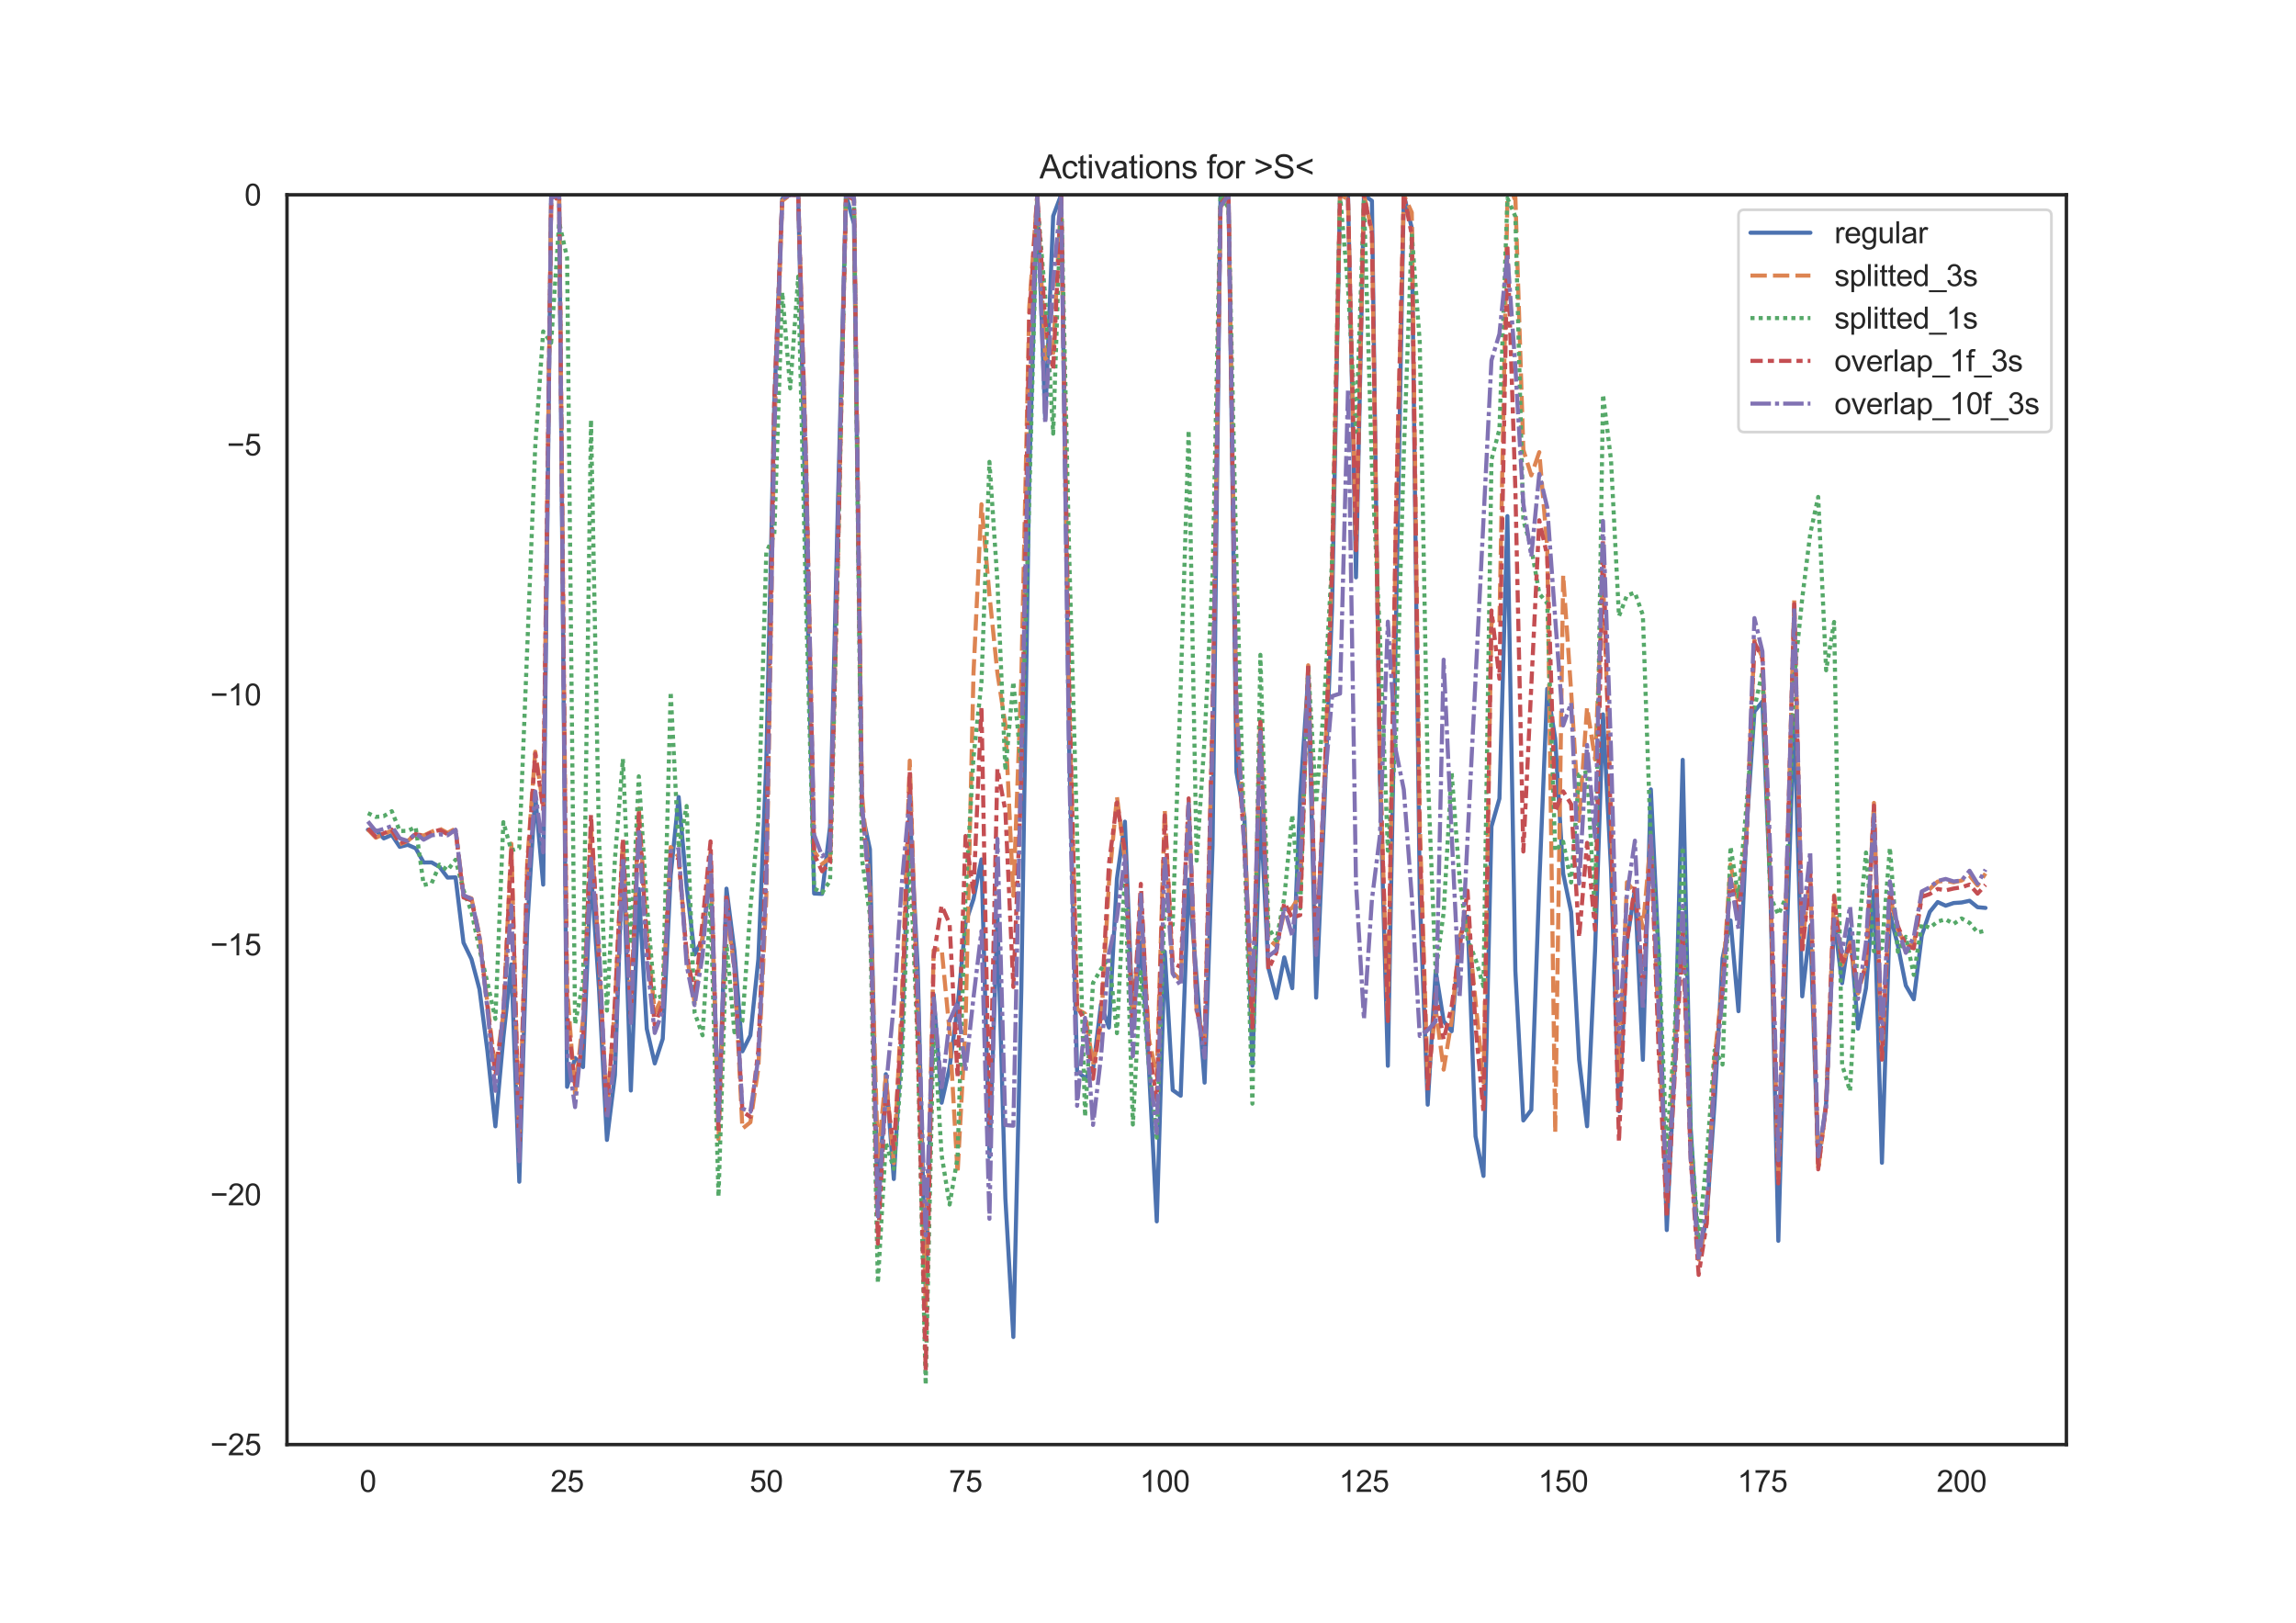 <?xml version="1.0" encoding="utf-8" standalone="no"?>
<!DOCTYPE svg PUBLIC "-//W3C//DTD SVG 1.1//EN"
  "http://www.w3.org/Graphics/SVG/1.1/DTD/svg11.dtd">
<svg height="595.44pt" version="1.1" viewBox="0 0 842.4 595.44" width="842.4pt" xmlns="http://www.w3.org/2000/svg" xmlns:xlink="http://www.w3.org/1999/xlink">
 <defs>
  <style type="text/css">*{stroke-linecap:butt;stroke-linejoin:round;}</style>
 </defs>
 <g id="figure_1">
  <g id="patch_1">
   <path d="M 0 595.44 
L 842.4 595.44 
L 842.4 0 
L 0 0 
z
" style="fill:#ffffff;"/>
  </g>
  <g id="axes_1">
   <g id="patch_2">
    <path d="M 105.3 529.942 
L 758.16 529.942 
L 758.16 71.453 
L 105.3 71.453 
z
" style="fill:#ffffff;"/>
   </g>
   <g id="matplotlib.axis_1">
    <g id="xtick_1">
     <g id="text_1">
      <!-- 0 -->
      <g style="fill:#262626;" transform="translate(131.917 547.315)scale(0.11 -0.11)">
       <defs>
        <path d="M 266 2259 
Q 266 3072 433 3567 
Q 600 4063 929 4331 
Q 1259 4600 1759 4600 
Q 2128 4600 2406 4451 
Q 2684 4303 2865 4023 
Q 3047 3744 3150 3342 
Q 3253 2941 3253 2259 
Q 3253 1453 3087 958 
Q 2922 463 2592 192 
Q 2263 -78 1759 -78 
Q 1097 -78 719 397 
Q 266 969 266 2259 
z
M 844 2259 
Q 844 1131 1108 757 
Q 1372 384 1759 384 
Q 2147 384 2411 759 
Q 2675 1134 2675 2259 
Q 2675 3391 2411 3762 
Q 2147 4134 1753 4134 
Q 1366 4134 1134 3806 
Q 844 3388 844 2259 
z
" id="ArialMT-30" transform="scale(0.016)"/>
       </defs>
       <use xlink:href="#ArialMT-30"/>
      </g>
     </g>
    </g>
    <g id="xtick_2">
     <g id="text_2">
      <!-- 25 -->
      <g style="fill:#262626;" transform="translate(201.951 547.315)scale(0.11 -0.11)">
       <defs>
        <path d="M 3222 541 
L 3222 0 
L 194 0 
Q 188 203 259 391 
Q 375 700 629 1000 
Q 884 1300 1366 1694 
Q 2113 2306 2375 2664 
Q 2638 3022 2638 3341 
Q 2638 3675 2398 3904 
Q 2159 4134 1775 4134 
Q 1369 4134 1125 3890 
Q 881 3647 878 3216 
L 300 3275 
Q 359 3922 746 4261 
Q 1134 4600 1788 4600 
Q 2447 4600 2831 4234 
Q 3216 3869 3216 3328 
Q 3216 3053 3103 2787 
Q 2991 2522 2730 2228 
Q 2469 1934 1863 1422 
Q 1356 997 1212 845 
Q 1069 694 975 541 
L 3222 541 
z
" id="ArialMT-32" transform="scale(0.016)"/>
        <path d="M 266 1200 
L 856 1250 
Q 922 819 1161 601 
Q 1400 384 1738 384 
Q 2144 384 2425 690 
Q 2706 997 2706 1503 
Q 2706 1984 2436 2262 
Q 2166 2541 1728 2541 
Q 1456 2541 1237 2417 
Q 1019 2294 894 2097 
L 366 2166 
L 809 4519 
L 3088 4519 
L 3088 3981 
L 1259 3981 
L 1013 2750 
Q 1425 3038 1878 3038 
Q 2478 3038 2890 2622 
Q 3303 2206 3303 1553 
Q 3303 931 2941 478 
Q 2500 -78 1738 -78 
Q 1113 -78 717 272 
Q 322 622 266 1200 
z
" id="ArialMT-35" transform="scale(0.016)"/>
       </defs>
       <use xlink:href="#ArialMT-32"/>
       <use x="55.615" xlink:href="#ArialMT-35"/>
      </g>
     </g>
    </g>
    <g id="xtick_3">
     <g id="text_3">
      <!-- 50 -->
      <g style="fill:#262626;" transform="translate(275.043 547.315)scale(0.11 -0.11)">
       <use xlink:href="#ArialMT-35"/>
       <use x="55.615" xlink:href="#ArialMT-30"/>
      </g>
     </g>
    </g>
    <g id="xtick_4">
     <g id="text_4">
      <!-- 75 -->
      <g style="fill:#262626;" transform="translate(348.135 547.315)scale(0.11 -0.11)">
       <defs>
        <path d="M 303 3981 
L 303 4522 
L 3269 4522 
L 3269 4084 
Q 2831 3619 2401 2847 
Q 1972 2075 1738 1259 
Q 1569 684 1522 0 
L 944 0 
Q 953 541 1156 1306 
Q 1359 2072 1739 2783 
Q 2119 3494 2547 3981 
L 303 3981 
z
" id="ArialMT-37" transform="scale(0.016)"/>
       </defs>
       <use xlink:href="#ArialMT-37"/>
       <use x="55.615" xlink:href="#ArialMT-35"/>
      </g>
     </g>
    </g>
    <g id="xtick_5">
     <g id="text_5">
      <!-- 100 -->
      <g style="fill:#262626;" transform="translate(418.169 547.315)scale(0.11 -0.11)">
       <defs>
        <path d="M 2384 0 
L 1822 0 
L 1822 3584 
Q 1619 3391 1289 3197 
Q 959 3003 697 2906 
L 697 3450 
Q 1169 3672 1522 3987 
Q 1875 4303 2022 4600 
L 2384 4600 
L 2384 0 
z
" id="ArialMT-31" transform="scale(0.016)"/>
       </defs>
       <use xlink:href="#ArialMT-31"/>
       <use x="55.615" xlink:href="#ArialMT-30"/>
       <use x="111.23" xlink:href="#ArialMT-30"/>
      </g>
     </g>
    </g>
    <g id="xtick_6">
     <g id="text_6">
      <!-- 125 -->
      <g style="fill:#262626;" transform="translate(491.261 547.315)scale(0.11 -0.11)">
       <use xlink:href="#ArialMT-31"/>
       <use x="55.615" xlink:href="#ArialMT-32"/>
       <use x="111.23" xlink:href="#ArialMT-35"/>
      </g>
     </g>
    </g>
    <g id="xtick_7">
     <g id="text_7">
      <!-- 150 -->
      <g style="fill:#262626;" transform="translate(564.353 547.315)scale(0.11 -0.11)">
       <use xlink:href="#ArialMT-31"/>
       <use x="55.615" xlink:href="#ArialMT-35"/>
       <use x="111.23" xlink:href="#ArialMT-30"/>
      </g>
     </g>
    </g>
    <g id="xtick_8">
     <g id="text_8">
      <!-- 175 -->
      <g style="fill:#262626;" transform="translate(637.446 547.315)scale(0.11 -0.11)">
       <use xlink:href="#ArialMT-31"/>
       <use x="55.615" xlink:href="#ArialMT-37"/>
       <use x="111.23" xlink:href="#ArialMT-35"/>
      </g>
     </g>
    </g>
    <g id="xtick_9">
     <g id="text_9">
      <!-- 200 -->
      <g style="fill:#262626;" transform="translate(710.538 547.315)scale(0.11 -0.11)">
       <use xlink:href="#ArialMT-32"/>
       <use x="55.615" xlink:href="#ArialMT-30"/>
       <use x="111.23" xlink:href="#ArialMT-30"/>
      </g>
     </g>
    </g>
   </g>
   <g id="matplotlib.axis_2">
    <g id="ytick_1">
     <g id="text_10">
      <!-- −25 -->
      <g style="fill:#262626;" transform="translate(77.141 533.878)scale(0.11 -0.11)">
       <defs>
        <path d="M 3381 1997 
L 356 1997 
L 356 2522 
L 3381 2522 
L 3381 1997 
z
" id="ArialMT-2212" transform="scale(0.016)"/>
       </defs>
       <use xlink:href="#ArialMT-2212"/>
       <use x="58.398" xlink:href="#ArialMT-32"/>
       <use x="114.014" xlink:href="#ArialMT-35"/>
      </g>
     </g>
    </g>
    <g id="ytick_2">
     <g id="text_11">
      <!-- −20 -->
      <g style="fill:#262626;" transform="translate(77.141 442.181)scale(0.11 -0.11)">
       <use xlink:href="#ArialMT-2212"/>
       <use x="58.398" xlink:href="#ArialMT-32"/>
       <use x="114.014" xlink:href="#ArialMT-30"/>
      </g>
     </g>
    </g>
    <g id="ytick_3">
     <g id="text_12">
      <!-- −15 -->
      <g style="fill:#262626;" transform="translate(77.141 350.483)scale(0.11 -0.11)">
       <use xlink:href="#ArialMT-2212"/>
       <use x="58.398" xlink:href="#ArialMT-31"/>
       <use x="114.014" xlink:href="#ArialMT-35"/>
      </g>
     </g>
    </g>
    <g id="ytick_4">
     <g id="text_13">
      <!-- −10 -->
      <g style="fill:#262626;" transform="translate(77.141 258.785)scale(0.11 -0.11)">
       <use xlink:href="#ArialMT-2212"/>
       <use x="58.398" xlink:href="#ArialMT-31"/>
       <use x="114.014" xlink:href="#ArialMT-30"/>
      </g>
     </g>
    </g>
    <g id="ytick_5">
     <g id="text_14">
      <!-- −5 -->
      <g style="fill:#262626;" transform="translate(83.258 167.087)scale(0.11 -0.11)">
       <use xlink:href="#ArialMT-2212"/>
       <use x="58.398" xlink:href="#ArialMT-35"/>
      </g>
     </g>
    </g>
    <g id="ytick_6">
     <g id="text_15">
      <!-- 0 -->
      <g style="fill:#262626;" transform="translate(89.683 75.39)scale(0.11 -0.11)">
       <use xlink:href="#ArialMT-30"/>
      </g>
     </g>
    </g>
   </g>
   <g id="line2d_1">
    <path clip-path="url(#p6cc00ac0c0)" d="M 134.975 304.383 
L 137.899 304.641 
L 140.823 307.572 
L 143.747 306.304 
L 146.67 310.677 
L 149.594 309.93 
L 152.518 311.217 
L 155.441 316.415 
L 158.365 316.381 
L 161.289 318.056 
L 164.212 321.948 
L 167.136 321.864 
L 170.06 345.832 
L 172.983 351.867 
L 175.907 362.862 
L 178.831 385.498 
L 181.754 413.198 
L 184.678 380.687 
L 187.602 353.794 
L 190.526 433.527 
L 193.449 339.356 
L 196.373 291.705 
L 199.297 324.535 
L 202.22 71.858 
L 205.144 71.493 
L 208.068 398.71 
L 210.991 388.126 
L 213.915 391.46 
L 216.839 319.535 
L 219.762 362.533 
L 222.686 418.184 
L 225.61 394.354 
L 228.534 311.305 
L 231.457 400.057 
L 234.381 326.15 
L 237.305 377.439 
L 240.228 390.124 
L 243.152 381.126 
L 246.076 321.095 
L 248.999 292.387 
L 251.923 325.185 
L 254.847 350.164 
L 257.77 344.606 
L 260.694 318.439 
L 263.618 411.082 
L 266.542 326.003 
L 269.465 348.889 
L 272.389 385.679 
L 275.313 379.821 
L 278.236 351.949 
L 281.16 279.684 
L 284.084 148.213 
L 287.007 72.887 
L 289.931 71.456 
L 292.855 71.488 
L 298.702 327.785 
L 301.626 327.926 
L 304.549 303.22 
L 307.473 183.473 
L 310.397 71.454 
L 313.321 82.183 
L 316.244 297.782 
L 319.168 311.549 
L 322.092 444.859 
L 325.015 394.055 
L 327.939 432.525 
L 330.863 379.903 
L 333.786 297.43 
L 336.71 355.058 
L 339.634 473.668 
L 342.557 364.883 
L 345.481 404.55 
L 348.405 391.602 
L 351.329 369.419 
L 354.252 338.662 
L 357.176 329.813 
L 360.1 315.287 
L 363.023 424.389 
L 365.947 336.306 
L 368.871 439.686 
L 371.794 490.486 
L 374.718 363.294 
L 377.642 174.345 
L 380.565 71.47 
L 383.489 153.742 
L 386.413 79.242 
L 389.336 71.493 
L 392.26 273.632 
L 395.184 392.983 
L 398.108 395.504 
L 401.031 392.262 
L 403.955 368.494 
L 406.879 376.965 
L 409.802 322.353 
L 412.726 301.429 
L 415.65 375.382 
L 418.573 345.578 
L 421.497 391.05 
L 424.421 448.067 
L 427.344 349.139 
L 430.268 399.907 
L 433.192 401.975 
L 436.116 322.728 
L 439.039 358.857 
L 441.963 397.167 
L 444.887 310.25 
L 447.81 71.901 
L 450.734 72.232 
L 453.658 283.278 
L 456.581 299.712 
L 459.505 390.926 
L 462.429 296.542 
L 465.352 354.989 
L 468.276 366.122 
L 471.2 351.231 
L 474.124 362.531 
L 477.047 291.948 
L 479.971 248.244 
L 482.895 365.988 
L 485.818 298.076 
L 488.742 222.6 
L 491.666 71.454 
L 494.589 71.626 
L 497.513 211.811 
L 500.437 71.5 
L 503.36 73.691 
L 506.284 286.481 
L 509.208 390.992 
L 515.055 71.453 
L 517.979 83.655 
L 520.903 327.984 
L 523.826 405.256 
L 526.75 356.168 
L 529.674 374.551 
L 532.597 378.317 
L 535.521 343.809 
L 538.445 336.283 
L 541.368 416.873 
L 544.292 431.397 
L 547.216 303.184 
L 550.139 292.965 
L 553.063 189.344 
L 555.987 356.185 
L 558.911 411.041 
L 561.834 407.183 
L 564.758 324.198 
L 567.682 252.693 
L 570.605 270.953 
L 573.529 320.49 
L 576.453 334.574 
L 579.376 388.775 
L 582.3 413.171 
L 585.224 348.844 
L 588.147 262.068 
L 591.071 318.734 
L 593.995 407.62 
L 596.918 345.54 
L 599.842 326.28 
L 602.766 388.812 
L 605.69 289.591 
L 608.613 350.92 
L 611.537 451.251 
L 614.461 390.059 
L 617.384 278.748 
L 620.308 413.864 
L 623.232 460.127 
L 626.155 447.228 
L 629.079 404.451 
L 632.003 351.53 
L 634.926 337.66 
L 637.85 370.963 
L 640.774 304.659 
L 643.698 261.037 
L 646.621 257.378 
L 649.545 326.888 
L 652.469 455.203 
L 655.392 348.461 
L 658.316 262.549 
L 661.24 365.514 
L 664.163 339.683 
L 667.087 425.975 
L 670.011 404.631 
L 672.934 337.05 
L 675.858 360.697 
L 678.782 340.831 
L 681.706 377.37 
L 684.629 362.497 
L 687.553 326.92 
L 690.477 426.572 
L 693.4 335.144 
L 696.324 346.884 
L 699.248 361.564 
L 702.171 366.599 
L 705.095 343.156 
L 708.019 334.537 
L 710.942 330.921 
L 713.866 332.257 
L 716.79 331.282 
L 719.713 331.08 
L 722.637 330.452 
L 725.561 332.809 
L 728.485 333.081 
L 728.485 333.081 
" style="fill:none;stroke:#4c72b0;stroke-linecap:round;stroke-width:1.5;"/>
   </g>
   <g id="line2d_2">
    <path clip-path="url(#p6cc00ac0c0)" d="M 134.975 304.298 
L 137.899 307.322 
L 143.747 304.674 
L 146.67 309.761 
L 149.594 308.517 
L 152.518 305.974 
L 155.441 306.539 
L 158.365 305.129 
L 161.289 303.981 
L 164.212 305.555 
L 167.136 303.979 
L 170.06 328.486 
L 172.983 329.588 
L 175.907 343.15 
L 181.754 392.713 
L 184.678 372.106 
L 187.602 309.549 
L 190.526 418.381 
L 193.449 316.062 
L 196.373 275.772 
L 199.297 295.671 
L 202.22 75.401 
L 205.144 71.47 
L 208.068 362.646 
L 210.991 401.397 
L 213.915 373.706 
L 216.839 303.918 
L 219.762 350.761 
L 222.686 407.926 
L 225.61 368.857 
L 228.534 308.396 
L 231.457 369.244 
L 234.381 296.592 
L 237.305 341.366 
L 240.228 371.706 
L 243.152 365.481 
L 246.076 310.764 
L 248.999 314.273 
L 251.923 350.136 
L 254.847 367.822 
L 257.77 343.216 
L 260.694 312.699 
L 263.618 417.95 
L 266.542 334.612 
L 269.465 354.998 
L 272.389 414.06 
L 275.313 411.707 
L 278.236 391.809 
L 281.16 329.284 
L 284.084 158.529 
L 287.007 73.67 
L 289.931 71.46 
L 292.855 71.49 
L 295.778 169.139 
L 298.702 312.126 
L 301.626 316.937 
L 304.549 314.707 
L 307.473 203.495 
L 310.397 71.46 
L 313.321 72.866 
L 316.244 291.249 
L 319.168 325.317 
L 322.092 424.505 
L 325.015 394.973 
L 327.939 426.735 
L 330.863 367.184 
L 333.786 279.037 
L 336.71 371.571 
L 339.634 478.9 
L 342.557 348.631 
L 345.481 348.056 
L 348.405 378.462 
L 351.329 430.453 
L 354.252 375.809 
L 357.176 246.947 
L 360.1 184.996 
L 363.023 218.237 
L 365.947 246.847 
L 368.871 265.909 
L 371.794 328.617 
L 374.718 249.079 
L 377.642 112.605 
L 380.565 71.467 
L 383.489 131.708 
L 386.413 129.48 
L 389.336 71.473 
L 392.26 256.994 
L 395.184 370.129 
L 398.108 371.879 
L 401.031 390.53 
L 403.955 375.942 
L 406.879 323.84 
L 409.802 292.247 
L 412.726 315.336 
L 415.65 376.479 
L 418.573 328.484 
L 421.497 381.11 
L 424.421 394.674 
L 427.344 297.085 
L 430.268 356.776 
L 433.192 359.52 
L 436.116 294.972 
L 439.039 370.957 
L 441.963 382.141 
L 444.887 263.48 
L 447.81 76.008 
L 450.734 71.47 
L 453.658 260.91 
L 456.581 304.187 
L 459.505 373.879 
L 462.429 263.406 
L 465.352 344.382 
L 468.276 347.071 
L 471.2 334.841 
L 474.124 332.998 
L 477.047 328.31 
L 479.971 244.072 
L 482.895 348.644 
L 485.818 290.304 
L 488.742 208.289 
L 491.666 71.453 
L 494.589 73.052 
L 497.513 201.35 
L 500.437 71.494 
L 503.36 84.857 
L 506.284 279.584 
L 509.208 373.986 
L 512.131 194.237 
L 515.055 71.453 
L 517.979 77.946 
L 520.903 301.638 
L 523.826 397.058 
L 526.75 370.036 
L 529.674 392.403 
L 532.597 374.435 
L 535.521 343.63 
L 538.445 337.601 
L 544.292 397.077 
L 547.216 227.899 
L 550.139 228.603 
L 553.063 73.434 
L 555.987 72.279 
L 558.911 165.031 
L 561.834 174.391 
L 564.758 165.881 
L 567.682 200.762 
L 570.605 415.536 
L 573.529 210.969 
L 576.453 253.809 
L 579.376 301.132 
L 582.3 259.47 
L 585.224 278.623 
L 588.147 211.974 
L 591.071 296.144 
L 593.995 396.243 
L 596.918 323.652 
L 599.842 327.307 
L 602.766 340.482 
L 605.69 307.486 
L 608.613 379 
L 611.537 440.701 
L 614.461 382.517 
L 617.384 341.109 
L 620.308 422.617 
L 623.232 462.066 
L 626.155 448.809 
L 629.079 388.075 
L 632.003 360.775 
L 634.926 317.19 
L 637.85 331.462 
L 640.774 305.529 
L 643.698 234.865 
L 646.621 241.175 
L 649.545 323.609 
L 652.469 433.7 
L 658.316 220.02 
L 661.24 347.136 
L 664.163 319.584 
L 667.087 429.272 
L 670.011 405.048 
L 672.934 328.491 
L 675.858 354.015 
L 678.782 345.791 
L 681.706 364.479 
L 684.629 353.656 
L 687.553 294.547 
L 690.477 388.404 
L 693.4 328.91 
L 696.324 341.034 
L 699.248 346.925 
L 702.171 346.543 
L 705.095 327.93 
L 708.019 326.166 
L 710.942 323.404 
L 713.866 323.126 
L 716.79 323.69 
L 719.713 323.017 
L 722.637 321.219 
L 725.561 324.826 
L 728.485 320.424 
L 728.485 320.424 
" style="fill:none;stroke:#dd8452;stroke-dasharray:6,2.25;stroke-dashoffset:0;stroke-width:1.5;"/>
   </g>
   <g id="line2d_3">
    <path clip-path="url(#p6cc00ac0c0)" d="M 134.975 298.304 
L 137.899 299.692 
L 140.823 299.393 
L 143.747 297.591 
L 146.67 304.862 
L 149.594 304.806 
L 152.518 303.457 
L 155.441 324.655 
L 158.365 324.006 
L 161.289 317.198 
L 164.212 319.266 
L 167.136 315.408 
L 170.06 326.542 
L 172.983 334.455 
L 175.907 348.28 
L 178.831 360.398 
L 181.754 373.812 
L 184.678 301.611 
L 187.602 311.967 
L 190.526 311.161 
L 196.373 163.918 
L 199.297 121.577 
L 202.22 125.734 
L 205.144 81.629 
L 208.068 94.494 
L 210.991 375.733 
L 213.915 360.229 
L 216.839 154.038 
L 219.762 307.459 
L 222.686 370.745 
L 225.61 315.239 
L 228.534 278.424 
L 231.457 346.475 
L 234.381 284.805 
L 237.305 331.3 
L 240.228 366.408 
L 243.152 365.291 
L 246.076 253.847 
L 248.999 311.139 
L 251.923 295.687 
L 254.847 371.459 
L 257.77 379.813 
L 260.694 331.062 
L 263.618 438.996 
L 266.542 346.218 
L 269.465 378.711 
L 272.389 374.569 
L 275.313 333.44 
L 278.236 300.912 
L 281.16 202.572 
L 284.084 196.309 
L 287.007 107.195 
L 289.931 142.485 
L 292.855 101.454 
L 295.778 223.12 
L 298.702 325.925 
L 301.626 327.506 
L 304.549 323.113 
L 307.473 202.21 
L 310.397 71.477 
L 313.321 72.068 
L 316.244 315.009 
L 319.168 335.812 
L 322.092 470.733 
L 325.015 419.208 
L 327.939 428.778 
L 330.863 390.604 
L 333.786 313.088 
L 336.71 383.97 
L 339.634 508.028 
L 342.557 375.805 
L 345.481 423.741 
L 348.405 441.9 
L 351.329 424.68 
L 354.252 328.311 
L 357.176 277.858 
L 360.1 250.247 
L 363.023 169.423 
L 365.947 213.262 
L 368.871 282.645 
L 371.794 250.107 
L 374.718 281.32 
L 377.642 182.912 
L 380.565 73.65 
L 383.489 108.807 
L 386.413 159.092 
L 389.336 71.679 
L 392.26 202.617 
L 398.108 409.624 
L 401.031 360.593 
L 403.955 355.528 
L 406.879 351.342 
L 409.802 379.025 
L 412.726 320.444 
L 415.65 412.539 
L 418.573 356.617 
L 421.497 390.175 
L 424.421 417.347 
L 427.344 330.848 
L 430.268 339.198 
L 433.192 252.206 
L 436.116 157.897 
L 439.039 315.734 
L 441.963 271.001 
L 444.887 211.105 
L 447.81 71.475 
L 450.734 76.32 
L 453.658 206.588 
L 456.581 310.302 
L 459.505 404.883 
L 462.429 240.221 
L 465.352 340.32 
L 468.276 345.057 
L 471.2 329.364 
L 474.124 299.027 
L 477.047 333.224 
L 479.971 244.366 
L 482.895 294.668 
L 485.818 257.988 
L 488.742 205.417 
L 491.666 71.552 
L 494.589 105.557 
L 497.513 158.415 
L 500.437 73.102 
L 503.36 171.198 
L 506.284 233.138 
L 509.208 312.082 
L 512.131 271.79 
L 515.055 166.404 
L 517.979 85.616 
L 520.903 125.456 
L 523.826 283.434 
L 526.75 356.611 
L 529.674 334.727 
L 532.597 283.272 
L 535.521 322.403 
L 538.445 344.594 
L 541.368 351.84 
L 544.292 361.859 
L 547.216 168.662 
L 550.139 157.495 
L 553.063 72.741 
L 555.987 79.418 
L 558.911 190.931 
L 561.834 201.005 
L 564.758 217.744 
L 567.682 221.3 
L 570.605 312.184 
L 573.529 308.809 
L 576.453 323.735 
L 579.376 284.075 
L 582.3 283.283 
L 585.224 335.944 
L 588.147 144.752 
L 591.071 168.643 
L 593.995 226.036 
L 596.918 218.419 
L 599.842 217.418 
L 602.766 225.665 
L 605.69 309.651 
L 608.613 348.949 
L 611.537 422.69 
L 614.461 377.533 
L 617.384 310.69 
L 620.308 416.578 
L 623.232 454.936 
L 626.155 425.245 
L 629.079 385.332 
L 632.003 390.542 
L 634.926 310.612 
L 637.85 328.994 
L 640.774 295.656 
L 643.698 259.765 
L 646.621 246.37 
L 649.545 328.904 
L 652.469 335.504 
L 655.392 328.955 
L 658.316 248.259 
L 661.24 219.481 
L 664.163 195.879 
L 667.087 182.298 
L 670.011 245.892 
L 672.934 228.172 
L 675.858 390.558 
L 678.782 400.288 
L 681.706 344.188 
L 684.629 312.751 
L 687.553 348.98 
L 690.477 347.821 
L 693.4 310.996 
L 696.324 349.163 
L 699.248 343.667 
L 702.171 357.651 
L 705.095 339.069 
L 708.019 340.374 
L 710.942 338.047 
L 713.866 337.265 
L 716.79 338.946 
L 719.713 336.941 
L 722.637 338.563 
L 725.561 342.092 
L 728.485 341.412 
L 728.485 341.412 
" style="fill:none;stroke:#55a868;stroke-dasharray:1.5,1.5;stroke-dashoffset:0;stroke-width:1.5;"/>
   </g>
   <g id="line2d_4">
    <path clip-path="url(#p6cc00ac0c0)" d="M 134.975 303.886 
L 137.899 306.958 
L 140.823 305.722 
L 143.747 304.341 
L 146.67 309.411 
L 149.594 308.381 
L 152.518 305.96 
L 155.441 306.794 
L 158.365 305.397 
L 161.289 304.46 
L 164.212 306.014 
L 167.136 304.512 
L 170.06 329.237 
L 172.983 330.311 
L 175.907 343.951 
L 181.754 394.549 
L 184.678 373.007 
L 187.602 310.963 
L 190.526 420.058 
L 193.449 318.428 
L 196.373 276.492 
L 199.297 296.989 
L 202.22 74.347 
L 205.144 71.477 
L 208.068 371.769 
L 210.991 398.108 
L 213.915 382.011 
L 216.839 298.871 
L 222.686 408.775 
L 225.61 367.682 
L 228.534 307.673 
L 231.457 373.01 
L 234.381 298.411 
L 237.305 345.3 
L 240.228 376.01 
L 243.152 368.252 
L 246.076 313.154 
L 248.999 315.048 
L 251.923 349.847 
L 254.847 365.275 
L 257.77 338.159 
L 260.694 308.659 
L 263.618 415.665 
L 266.542 328.127 
L 269.465 355.355 
L 272.389 407.729 
L 275.313 409.725 
L 278.236 385.3 
L 281.16 312.468 
L 284.084 146.615 
L 287.007 72.73 
L 289.931 71.458 
L 292.855 71.501 
L 295.778 173.175 
L 298.702 313.419 
L 301.626 319.635 
L 304.549 316.507 
L 307.473 201.392 
L 310.397 71.459 
L 313.321 73.342 
L 316.244 296.356 
L 319.168 327.265 
L 322.092 456.235 
L 325.015 399.307 
L 327.939 421.455 
L 330.863 374.684 
L 333.786 282.764 
L 336.71 381.257 
L 339.634 503.144 
L 342.557 350.78 
L 345.481 332.197 
L 348.405 338.874 
L 351.329 395.369 
L 354.252 306.69 
L 357.176 327.316 
L 360.1 259.079 
L 363.023 415.208 
L 365.947 282.008 
L 368.871 297.408 
L 371.794 362.08 
L 374.718 286.95 
L 377.642 117.095 
L 380.565 71.462 
L 383.489 118.292 
L 386.413 135.721 
L 389.336 71.473 
L 392.26 251.559 
L 395.184 368.821 
L 398.108 374.908 
L 401.031 395.776 
L 403.955 372.267 
L 406.879 316.825 
L 409.802 294.4 
L 412.726 311.928 
L 415.65 377.396 
L 418.573 324.258 
L 421.497 384.175 
L 424.421 403.561 
L 427.344 299.113 
L 430.268 353.345 
L 433.192 354.708 
L 436.116 292.893 
L 439.039 370.448 
L 441.963 382.6 
L 444.887 263.227 
L 447.81 74.765 
L 450.734 71.475 
L 453.658 269.444 
L 456.581 310.204 
L 459.505 377.001 
L 462.429 264.798 
L 465.352 355.698 
L 468.276 349.396 
L 471.2 331.148 
L 474.124 336.721 
L 477.047 335.682 
L 479.971 243.558 
L 482.895 347.366 
L 485.818 290.245 
L 488.742 208.648 
L 491.666 71.453 
L 494.589 73.123 
L 497.513 201.825 
L 500.437 71.495 
L 503.36 85.801 
L 506.284 280.353 
L 509.208 374.579 
L 512.131 189.285 
L 515.055 71.453 
L 517.979 86.124 
L 520.903 308.422 
L 523.826 400.041 
L 526.75 364.581 
L 529.674 381.372 
L 532.597 369.266 
L 538.445 326.755 
L 541.368 376.247 
L 544.292 407.976 
L 547.216 223.974 
L 550.139 248.997 
L 553.063 89.95 
L 555.987 179.535 
L 558.911 312.385 
L 564.758 190.86 
L 567.682 203.921 
L 570.605 297.679 
L 573.529 290.321 
L 576.453 295.016 
L 579.376 343.898 
L 582.3 309.202 
L 585.224 341.129 
L 588.147 198.288 
L 591.071 304.209 
L 593.995 418.989 
L 596.918 345.043 
L 599.842 324.912 
L 602.766 361.471 
L 605.69 308.901 
L 608.613 386.948 
L 611.537 446.659 
L 617.384 342.665 
L 620.308 424.809 
L 623.232 467.702 
L 626.155 448.924 
L 629.079 391.729 
L 632.003 362.17 
L 634.926 322.361 
L 637.85 335.583 
L 640.774 308.341 
L 643.698 235.637 
L 646.621 241.49 
L 649.545 322.888 
L 652.469 434.136 
L 658.316 221.574 
L 661.24 349.673 
L 664.163 320.598 
L 667.087 428.979 
L 670.011 405.55 
L 672.934 328.83 
L 675.858 353.822 
L 678.782 346.918 
L 681.706 362.491 
L 684.629 354.525 
L 687.553 295.506 
L 690.477 388.743 
L 693.4 327.236 
L 696.324 339.732 
L 699.248 346.911 
L 702.171 347.907 
L 705.095 329.039 
L 708.019 327.981 
L 710.942 326.104 
L 713.866 326.644 
L 716.79 325.962 
L 719.713 325.494 
L 722.637 324.516 
L 725.561 327.844 
L 728.485 324.63 
L 728.485 324.63 
" style="fill:none;stroke:#c44e52;stroke-dasharray:4.5,1.875,2.25,1.875;stroke-dashoffset:0;stroke-width:1.5;"/>
   </g>
   <g id="line2d_5">
    <path clip-path="url(#p6cc00ac0c0)" d="M 134.975 301.357 
L 137.899 304.951 
L 140.823 304.062 
L 143.747 303.052 
L 146.67 307.558 
L 149.594 308.502 
L 152.518 305.714 
L 155.441 308.042 
L 158.365 306.454 
L 161.289 306.081 
L 164.212 306.438 
L 167.136 304.405 
L 170.06 328.375 
L 172.983 329.805 
L 175.907 343.645 
L 178.831 370.232 
L 181.754 400.165 
L 184.678 370.523 
L 187.602 332.166 
L 190.526 425.984 
L 193.449 328.838 
L 196.373 290.346 
L 199.297 312.684 
L 202.22 72.659 
L 205.144 71.47 
L 208.068 385.472 
L 210.991 406.146 
L 213.915 376.172 
L 216.839 315.041 
L 219.762 347.086 
L 222.686 410.349 
L 225.61 388.453 
L 228.534 314.649 
L 231.457 375.254 
L 234.381 304.059 
L 237.305 352.179 
L 240.228 378.952 
L 243.152 370.882 
L 246.076 312.212 
L 248.999 311.513 
L 251.923 354.112 
L 254.847 368.723 
L 257.77 350.486 
L 260.694 313.912 
L 263.618 411.779 
L 266.542 330.563 
L 269.465 355.211 
L 272.389 406.686 
L 275.313 407.896 
L 278.236 388.127 
L 281.16 322.472 
L 284.084 159.342 
L 287.007 72.931 
L 289.931 71.457 
L 292.855 71.483 
L 295.778 173.569 
L 298.702 306.223 
L 301.626 314.152 
L 304.549 311.838 
L 310.397 71.456 
L 313.321 72.48 
L 316.244 295.024 
L 319.168 327.794 
L 322.092 446.256 
L 325.015 399.447 
L 327.939 368.487 
L 330.863 324.256 
L 333.786 292.111 
L 336.71 363.832 
L 339.634 453.218 
L 342.557 366.28 
L 345.481 399.912 
L 348.405 374.437 
L 351.329 367.792 
L 354.252 392.766 
L 357.176 365.917 
L 360.1 341.563 
L 363.023 447.121 
L 365.947 307.75 
L 368.871 412.718 
L 371.794 412.981 
L 374.718 275.868 
L 377.642 147.872 
L 380.565 71.457 
L 383.489 155.373 
L 386.413 102.553 
L 389.336 71.471 
L 392.26 279.687 
L 395.184 405.674 
L 398.108 373.411 
L 401.031 412.695 
L 403.955 387.678 
L 406.879 349.733 
L 409.802 336.699 
L 412.726 314.031 
L 415.65 387.458 
L 418.573 328.252 
L 421.497 389.844 
L 424.421 415.708 
L 427.344 314.201 
L 430.268 357.174 
L 433.192 361.652 
L 436.116 294.95 
L 439.039 369.367 
L 441.963 388.027 
L 444.887 268.482 
L 447.81 75.818 
L 450.734 71.465 
L 453.658 258.498 
L 459.505 365.081 
L 462.429 268.583 
L 465.352 350.848 
L 468.276 348.583 
L 471.2 332.978 
L 474.124 343.349 
L 477.047 316.911 
L 479.971 247.812 
L 482.895 350.335 
L 485.818 290.114 
L 488.742 255.379 
L 491.666 254.448 
L 494.589 142.601 
L 497.513 324.004 
L 500.437 373.917 
L 503.36 329.999 
L 506.284 306.58 
L 509.208 228.058 
L 512.131 275.254 
L 515.055 289.692 
L 517.979 328.836 
L 520.903 380.056 
L 523.826 377.911 
L 526.75 374.673 
L 529.674 242.012 
L 532.597 305.909 
L 535.521 366.088 
L 547.216 132.221 
L 550.139 122.492 
L 553.063 93.424 
L 555.987 134.621 
L 558.911 184.75 
L 561.834 204.16 
L 564.758 173.865 
L 567.682 186.179 
L 570.605 226.933 
L 573.529 266.129 
L 576.453 257.874 
L 579.376 324.118 
L 582.3 273.283 
L 585.224 307.193 
L 588.147 191.117 
L 591.071 274.775 
L 593.995 383.192 
L 596.918 328.305 
L 599.842 308.398 
L 602.766 370.195 
L 605.69 306.644 
L 611.537 438.036 
L 614.461 391.693 
L 617.384 332.281 
L 620.308 425.228 
L 623.232 462.118 
L 626.155 441.865 
L 629.079 395.283 
L 632.003 365.425 
L 634.926 322.316 
L 637.85 340.755 
L 640.774 307.86 
L 643.698 226.742 
L 646.621 238.953 
L 649.545 313.209 
L 652.469 425.613 
L 658.316 222.979 
L 661.24 339.82 
L 664.163 312.338 
L 667.087 424.201 
L 670.011 406.104 
L 672.934 337.241 
L 675.858 349.195 
L 678.782 332.48 
L 681.706 366.477 
L 684.629 345.717 
L 687.553 298.895 
L 690.477 381.214 
L 693.4 323.32 
L 696.324 340.879 
L 699.248 349.551 
L 702.171 343.656 
L 705.095 327.026 
L 708.019 325.51 
L 710.942 323.177 
L 713.866 322.449 
L 716.79 323.361 
L 719.713 323.017 
L 722.637 319.439 
L 725.561 324.218 
L 728.485 319.007 
L 728.485 319.007 
" style="fill:none;stroke:#8172b3;stroke-dasharray:7.5,1.5,1.5,1.5;stroke-dashoffset:0;stroke-width:1.5;"/>
   </g>
   <g id="line2d_6"/>
   <g id="line2d_7"/>
   <g id="line2d_8"/>
   <g id="line2d_9"/>
   <g id="line2d_10"/>
   <g id="patch_3">
    <path d="M 105.3 529.942 
L 105.3 71.453 
" style="fill:none;stroke:#262626;stroke-linecap:square;stroke-linejoin:miter;stroke-width:1.25;"/>
   </g>
   <g id="patch_4">
    <path d="M 758.16 529.942 
L 758.16 71.453 
" style="fill:none;stroke:#262626;stroke-linecap:square;stroke-linejoin:miter;stroke-width:1.25;"/>
   </g>
   <g id="patch_5">
    <path d="M 105.3 529.942 
L 758.16 529.942 
" style="fill:none;stroke:#262626;stroke-linecap:square;stroke-linejoin:miter;stroke-width:1.25;"/>
   </g>
   <g id="patch_6">
    <path d="M 105.3 71.453 
L 758.16 71.453 
" style="fill:none;stroke:#262626;stroke-linecap:square;stroke-linejoin:miter;stroke-width:1.25;"/>
   </g>
   <g id="text_16">
    <!-- Activations for &gt;S&lt; -->
    <g style="fill:#262626;" transform="translate(381.372 65.453)scale(0.12 -0.12)">
     <defs>
      <path d="M -9 0 
L 1750 4581 
L 2403 4581 
L 4278 0 
L 3588 0 
L 3053 1388 
L 1138 1388 
L 634 0 
L -9 0 
z
M 1313 1881 
L 2866 1881 
L 2388 3150 
Q 2169 3728 2063 4100 
Q 1975 3659 1816 3225 
L 1313 1881 
z
" id="ArialMT-41" transform="scale(0.016)"/>
      <path d="M 2588 1216 
L 3141 1144 
Q 3050 572 2676 248 
Q 2303 -75 1759 -75 
Q 1078 -75 664 370 
Q 250 816 250 1647 
Q 250 2184 428 2587 
Q 606 2991 970 3192 
Q 1334 3394 1763 3394 
Q 2303 3394 2647 3120 
Q 2991 2847 3088 2344 
L 2541 2259 
Q 2463 2594 2264 2762 
Q 2066 2931 1784 2931 
Q 1359 2931 1093 2626 
Q 828 2322 828 1663 
Q 828 994 1084 691 
Q 1341 388 1753 388 
Q 2084 388 2306 591 
Q 2528 794 2588 1216 
z
" id="ArialMT-63" transform="scale(0.016)"/>
      <path d="M 1650 503 
L 1731 6 
Q 1494 -44 1306 -44 
Q 1000 -44 831 53 
Q 663 150 594 308 
Q 525 466 525 972 
L 525 2881 
L 113 2881 
L 113 3319 
L 525 3319 
L 525 4141 
L 1084 4478 
L 1084 3319 
L 1650 3319 
L 1650 2881 
L 1084 2881 
L 1084 941 
Q 1084 700 1114 631 
Q 1144 563 1211 522 
Q 1278 481 1403 481 
Q 1497 481 1650 503 
z
" id="ArialMT-74" transform="scale(0.016)"/>
      <path d="M 425 3934 
L 425 4581 
L 988 4581 
L 988 3934 
L 425 3934 
z
M 425 0 
L 425 3319 
L 988 3319 
L 988 0 
L 425 0 
z
" id="ArialMT-69" transform="scale(0.016)"/>
      <path d="M 1344 0 
L 81 3319 
L 675 3319 
L 1388 1331 
Q 1503 1009 1600 663 
Q 1675 925 1809 1294 
L 2547 3319 
L 3125 3319 
L 1869 0 
L 1344 0 
z
" id="ArialMT-76" transform="scale(0.016)"/>
      <path d="M 2588 409 
Q 2275 144 1986 34 
Q 1697 -75 1366 -75 
Q 819 -75 525 192 
Q 231 459 231 875 
Q 231 1119 342 1320 
Q 453 1522 633 1644 
Q 813 1766 1038 1828 
Q 1203 1872 1538 1913 
Q 2219 1994 2541 2106 
Q 2544 2222 2544 2253 
Q 2544 2597 2384 2738 
Q 2169 2928 1744 2928 
Q 1347 2928 1158 2789 
Q 969 2650 878 2297 
L 328 2372 
Q 403 2725 575 2942 
Q 747 3159 1072 3276 
Q 1397 3394 1825 3394 
Q 2250 3394 2515 3294 
Q 2781 3194 2906 3042 
Q 3031 2891 3081 2659 
Q 3109 2516 3109 2141 
L 3109 1391 
Q 3109 606 3145 398 
Q 3181 191 3288 0 
L 2700 0 
Q 2613 175 2588 409 
z
M 2541 1666 
Q 2234 1541 1622 1453 
Q 1275 1403 1131 1340 
Q 988 1278 909 1158 
Q 831 1038 831 891 
Q 831 666 1001 516 
Q 1172 366 1500 366 
Q 1825 366 2078 508 
Q 2331 650 2450 897 
Q 2541 1088 2541 1459 
L 2541 1666 
z
" id="ArialMT-61" transform="scale(0.016)"/>
      <path d="M 213 1659 
Q 213 2581 725 3025 
Q 1153 3394 1769 3394 
Q 2453 3394 2887 2945 
Q 3322 2497 3322 1706 
Q 3322 1066 3130 698 
Q 2938 331 2570 128 
Q 2203 -75 1769 -75 
Q 1072 -75 642 372 
Q 213 819 213 1659 
z
M 791 1659 
Q 791 1022 1069 705 
Q 1347 388 1769 388 
Q 2188 388 2466 706 
Q 2744 1025 2744 1678 
Q 2744 2294 2464 2611 
Q 2184 2928 1769 2928 
Q 1347 2928 1069 2612 
Q 791 2297 791 1659 
z
" id="ArialMT-6f" transform="scale(0.016)"/>
      <path d="M 422 0 
L 422 3319 
L 928 3319 
L 928 2847 
Q 1294 3394 1984 3394 
Q 2284 3394 2536 3286 
Q 2788 3178 2913 3003 
Q 3038 2828 3088 2588 
Q 3119 2431 3119 2041 
L 3119 0 
L 2556 0 
L 2556 2019 
Q 2556 2363 2490 2533 
Q 2425 2703 2258 2804 
Q 2091 2906 1866 2906 
Q 1506 2906 1245 2678 
Q 984 2450 984 1813 
L 984 0 
L 422 0 
z
" id="ArialMT-6e" transform="scale(0.016)"/>
      <path d="M 197 991 
L 753 1078 
Q 800 744 1014 566 
Q 1228 388 1613 388 
Q 2000 388 2187 545 
Q 2375 703 2375 916 
Q 2375 1106 2209 1216 
Q 2094 1291 1634 1406 
Q 1016 1563 777 1677 
Q 538 1791 414 1992 
Q 291 2194 291 2438 
Q 291 2659 392 2848 
Q 494 3038 669 3163 
Q 800 3259 1026 3326 
Q 1253 3394 1513 3394 
Q 1903 3394 2198 3281 
Q 2494 3169 2634 2976 
Q 2775 2784 2828 2463 
L 2278 2388 
Q 2241 2644 2061 2787 
Q 1881 2931 1553 2931 
Q 1166 2931 1000 2803 
Q 834 2675 834 2503 
Q 834 2394 903 2306 
Q 972 2216 1119 2156 
Q 1203 2125 1616 2013 
Q 2213 1853 2448 1751 
Q 2684 1650 2818 1456 
Q 2953 1263 2953 975 
Q 2953 694 2789 445 
Q 2625 197 2315 61 
Q 2006 -75 1616 -75 
Q 969 -75 630 194 
Q 291 463 197 991 
z
" id="ArialMT-73" transform="scale(0.016)"/>
      <path id="ArialMT-20" transform="scale(0.016)"/>
      <path d="M 556 0 
L 556 2881 
L 59 2881 
L 59 3319 
L 556 3319 
L 556 3672 
Q 556 4006 616 4169 
Q 697 4388 901 4523 
Q 1106 4659 1475 4659 
Q 1713 4659 2000 4603 
L 1916 4113 
Q 1741 4144 1584 4144 
Q 1328 4144 1222 4034 
Q 1116 3925 1116 3625 
L 1116 3319 
L 1763 3319 
L 1763 2881 
L 1116 2881 
L 1116 0 
L 556 0 
z
" id="ArialMT-66" transform="scale(0.016)"/>
      <path d="M 416 0 
L 416 3319 
L 922 3319 
L 922 2816 
Q 1116 3169 1280 3281 
Q 1444 3394 1641 3394 
Q 1925 3394 2219 3213 
L 2025 2691 
Q 1819 2813 1613 2813 
Q 1428 2813 1281 2702 
Q 1134 2591 1072 2394 
Q 978 2094 978 1738 
L 978 0 
L 416 0 
z
" id="ArialMT-72" transform="scale(0.016)"/>
      <path d="M 3384 2003 
L 350 706 
L 350 1266 
L 2753 2263 
L 350 3250 
L 350 3809 
L 3384 2528 
L 3384 2003 
z
" id="ArialMT-3e" transform="scale(0.016)"/>
      <path d="M 288 1472 
L 859 1522 
Q 900 1178 1048 958 
Q 1197 738 1509 602 
Q 1822 466 2213 466 
Q 2559 466 2825 569 
Q 3091 672 3220 851 
Q 3350 1031 3350 1244 
Q 3350 1459 3225 1620 
Q 3100 1781 2813 1891 
Q 2628 1963 1997 2114 
Q 1366 2266 1113 2400 
Q 784 2572 623 2826 
Q 463 3081 463 3397 
Q 463 3744 659 4045 
Q 856 4347 1234 4503 
Q 1613 4659 2075 4659 
Q 2584 4659 2973 4495 
Q 3363 4331 3572 4012 
Q 3781 3694 3797 3291 
L 3216 3247 
Q 3169 3681 2898 3903 
Q 2628 4125 2100 4125 
Q 1550 4125 1298 3923 
Q 1047 3722 1047 3438 
Q 1047 3191 1225 3031 
Q 1400 2872 2139 2705 
Q 2878 2538 3153 2413 
Q 3553 2228 3743 1945 
Q 3934 1663 3934 1294 
Q 3934 928 3725 604 
Q 3516 281 3123 101 
Q 2731 -78 2241 -78 
Q 1619 -78 1198 103 
Q 778 284 539 648 
Q 300 1013 288 1472 
z
" id="ArialMT-53" transform="scale(0.016)"/>
      <path d="M 350 2003 
L 350 2528 
L 3384 3809 
L 3384 3250 
L 978 2263 
L 3384 1266 
L 3384 706 
L 350 2003 
z
" id="ArialMT-3c" transform="scale(0.016)"/>
     </defs>
     <use xlink:href="#ArialMT-41"/>
     <use x="66.699" xlink:href="#ArialMT-63"/>
     <use x="116.699" xlink:href="#ArialMT-74"/>
     <use x="144.482" xlink:href="#ArialMT-69"/>
     <use x="166.699" xlink:href="#ArialMT-76"/>
     <use x="216.699" xlink:href="#ArialMT-61"/>
     <use x="272.314" xlink:href="#ArialMT-74"/>
     <use x="300.098" xlink:href="#ArialMT-69"/>
     <use x="322.314" xlink:href="#ArialMT-6f"/>
     <use x="377.93" xlink:href="#ArialMT-6e"/>
     <use x="433.545" xlink:href="#ArialMT-73"/>
     <use x="483.545" xlink:href="#ArialMT-20"/>
     <use x="511.328" xlink:href="#ArialMT-66"/>
     <use x="539.111" xlink:href="#ArialMT-6f"/>
     <use x="594.727" xlink:href="#ArialMT-72"/>
     <use x="628.027" xlink:href="#ArialMT-20"/>
     <use x="655.811" xlink:href="#ArialMT-3e"/>
     <use x="714.209" xlink:href="#ArialMT-53"/>
     <use x="780.908" xlink:href="#ArialMT-3c"/>
    </g>
   </g>
   <g id="legend_1">
    <g id="patch_7">
     <path d="M 640.044 158.514 
L 750.46 158.514 
Q 752.66 158.514 752.66 156.314 
L 752.66 79.153 
Q 752.66 76.953 750.46 76.953 
L 640.044 76.953 
Q 637.844 76.953 637.844 79.153 
L 637.844 156.314 
Q 637.844 158.514 640.044 158.514 
z
" style="fill:#ffffff;opacity:0.8;stroke:#cccccc;stroke-linejoin:miter;"/>
    </g>
    <g id="line2d_11">
     <path d="M 642.244 85.376 
L 664.244 85.376 
" style="fill:none;stroke:#4c72b0;stroke-linecap:round;stroke-width:1.5;"/>
    </g>
    <g id="line2d_12"/>
    <g id="text_17">
     <!-- regular -->
     <g style="fill:#262626;" transform="translate(673.044 89.226)scale(0.11 -0.11)">
      <defs>
       <path d="M 2694 1069 
L 3275 997 
Q 3138 488 2766 206 
Q 2394 -75 1816 -75 
Q 1088 -75 661 373 
Q 234 822 234 1631 
Q 234 2469 665 2931 
Q 1097 3394 1784 3394 
Q 2450 3394 2872 2941 
Q 3294 2488 3294 1666 
Q 3294 1616 3291 1516 
L 816 1516 
Q 847 969 1125 678 
Q 1403 388 1819 388 
Q 2128 388 2347 550 
Q 2566 713 2694 1069 
z
M 847 1978 
L 2700 1978 
Q 2663 2397 2488 2606 
Q 2219 2931 1791 2931 
Q 1403 2931 1139 2672 
Q 875 2413 847 1978 
z
" id="ArialMT-65" transform="scale(0.016)"/>
       <path d="M 319 -275 
L 866 -356 
Q 900 -609 1056 -725 
Q 1266 -881 1628 -881 
Q 2019 -881 2231 -725 
Q 2444 -569 2519 -288 
Q 2563 -116 2559 434 
Q 2191 0 1641 0 
Q 956 0 581 494 
Q 206 988 206 1678 
Q 206 2153 378 2554 
Q 550 2956 876 3175 
Q 1203 3394 1644 3394 
Q 2231 3394 2613 2919 
L 2613 3319 
L 3131 3319 
L 3131 450 
Q 3131 -325 2973 -648 
Q 2816 -972 2473 -1159 
Q 2131 -1347 1631 -1347 
Q 1038 -1347 672 -1080 
Q 306 -813 319 -275 
z
M 784 1719 
Q 784 1066 1043 766 
Q 1303 466 1694 466 
Q 2081 466 2343 764 
Q 2606 1063 2606 1700 
Q 2606 2309 2336 2618 
Q 2066 2928 1684 2928 
Q 1309 2928 1046 2623 
Q 784 2319 784 1719 
z
" id="ArialMT-67" transform="scale(0.016)"/>
       <path d="M 2597 0 
L 2597 488 
Q 2209 -75 1544 -75 
Q 1250 -75 995 37 
Q 741 150 617 320 
Q 494 491 444 738 
Q 409 903 409 1263 
L 409 3319 
L 972 3319 
L 972 1478 
Q 972 1038 1006 884 
Q 1059 663 1231 536 
Q 1403 409 1656 409 
Q 1909 409 2131 539 
Q 2353 669 2445 892 
Q 2538 1116 2538 1541 
L 2538 3319 
L 3100 3319 
L 3100 0 
L 2597 0 
z
" id="ArialMT-75" transform="scale(0.016)"/>
       <path d="M 409 0 
L 409 4581 
L 972 4581 
L 972 0 
L 409 0 
z
" id="ArialMT-6c" transform="scale(0.016)"/>
      </defs>
      <use xlink:href="#ArialMT-72"/>
      <use x="33.301" xlink:href="#ArialMT-65"/>
      <use x="88.916" xlink:href="#ArialMT-67"/>
      <use x="144.531" xlink:href="#ArialMT-75"/>
      <use x="200.146" xlink:href="#ArialMT-6c"/>
      <use x="222.363" xlink:href="#ArialMT-61"/>
      <use x="277.979" xlink:href="#ArialMT-72"/>
     </g>
    </g>
    <g id="line2d_13">
     <path d="M 642.244 101.098 
L 664.244 101.098 
" style="fill:none;stroke:#dd8452;stroke-dasharray:6,2.25;stroke-dashoffset:0;stroke-width:1.5;"/>
    </g>
    <g id="line2d_14"/>
    <g id="text_18">
     <!-- splitted_3s -->
     <g style="fill:#262626;" transform="translate(673.044 104.948)scale(0.11 -0.11)">
      <defs>
       <path d="M 422 -1272 
L 422 3319 
L 934 3319 
L 934 2888 
Q 1116 3141 1344 3267 
Q 1572 3394 1897 3394 
Q 2322 3394 2647 3175 
Q 2972 2956 3137 2557 
Q 3303 2159 3303 1684 
Q 3303 1175 3120 767 
Q 2938 359 2589 142 
Q 2241 -75 1856 -75 
Q 1575 -75 1351 44 
Q 1128 163 984 344 
L 984 -1272 
L 422 -1272 
z
M 931 1641 
Q 931 1000 1190 694 
Q 1450 388 1819 388 
Q 2194 388 2461 705 
Q 2728 1022 2728 1688 
Q 2728 2322 2467 2637 
Q 2206 2953 1844 2953 
Q 1484 2953 1207 2617 
Q 931 2281 931 1641 
z
" id="ArialMT-70" transform="scale(0.016)"/>
       <path d="M 2575 0 
L 2575 419 
Q 2259 -75 1647 -75 
Q 1250 -75 917 144 
Q 584 363 401 755 
Q 219 1147 219 1656 
Q 219 2153 384 2558 
Q 550 2963 881 3178 
Q 1213 3394 1622 3394 
Q 1922 3394 2156 3267 
Q 2391 3141 2538 2938 
L 2538 4581 
L 3097 4581 
L 3097 0 
L 2575 0 
z
M 797 1656 
Q 797 1019 1065 703 
Q 1334 388 1700 388 
Q 2069 388 2326 689 
Q 2584 991 2584 1609 
Q 2584 2291 2321 2609 
Q 2059 2928 1675 2928 
Q 1300 2928 1048 2622 
Q 797 2316 797 1656 
z
" id="ArialMT-64" transform="scale(0.016)"/>
       <path d="M -97 -1272 
L -97 -866 
L 3631 -866 
L 3631 -1272 
L -97 -1272 
z
" id="ArialMT-5f" transform="scale(0.016)"/>
       <path d="M 269 1209 
L 831 1284 
Q 928 806 1161 595 
Q 1394 384 1728 384 
Q 2125 384 2398 659 
Q 2672 934 2672 1341 
Q 2672 1728 2419 1979 
Q 2166 2231 1775 2231 
Q 1616 2231 1378 2169 
L 1441 2663 
Q 1497 2656 1531 2656 
Q 1891 2656 2178 2843 
Q 2466 3031 2466 3422 
Q 2466 3731 2256 3934 
Q 2047 4138 1716 4138 
Q 1388 4138 1169 3931 
Q 950 3725 888 3313 
L 325 3413 
Q 428 3978 793 4289 
Q 1159 4600 1703 4600 
Q 2078 4600 2393 4439 
Q 2709 4278 2876 4000 
Q 3044 3722 3044 3409 
Q 3044 3113 2884 2869 
Q 2725 2625 2413 2481 
Q 2819 2388 3044 2092 
Q 3269 1797 3269 1353 
Q 3269 753 2831 336 
Q 2394 -81 1725 -81 
Q 1122 -81 723 278 
Q 325 638 269 1209 
z
" id="ArialMT-33" transform="scale(0.016)"/>
      </defs>
      <use xlink:href="#ArialMT-73"/>
      <use x="50" xlink:href="#ArialMT-70"/>
      <use x="105.615" xlink:href="#ArialMT-6c"/>
      <use x="127.832" xlink:href="#ArialMT-69"/>
      <use x="150.049" xlink:href="#ArialMT-74"/>
      <use x="177.832" xlink:href="#ArialMT-74"/>
      <use x="205.615" xlink:href="#ArialMT-65"/>
      <use x="261.23" xlink:href="#ArialMT-64"/>
      <use x="316.846" xlink:href="#ArialMT-5f"/>
      <use x="372.461" xlink:href="#ArialMT-33"/>
      <use x="428.076" xlink:href="#ArialMT-73"/>
     </g>
    </g>
    <g id="line2d_15">
     <path d="M 642.244 116.69 
L 664.244 116.69 
" style="fill:none;stroke:#55a868;stroke-dasharray:1.5,1.5;stroke-dashoffset:0;stroke-width:1.5;"/>
    </g>
    <g id="line2d_16"/>
    <g id="text_19">
     <!-- splitted_1s -->
     <g style="fill:#262626;" transform="translate(673.044 120.54)scale(0.11 -0.11)">
      <use xlink:href="#ArialMT-73"/>
      <use x="50" xlink:href="#ArialMT-70"/>
      <use x="105.615" xlink:href="#ArialMT-6c"/>
      <use x="127.832" xlink:href="#ArialMT-69"/>
      <use x="150.049" xlink:href="#ArialMT-74"/>
      <use x="177.832" xlink:href="#ArialMT-74"/>
      <use x="205.615" xlink:href="#ArialMT-65"/>
      <use x="261.23" xlink:href="#ArialMT-64"/>
      <use x="316.846" xlink:href="#ArialMT-5f"/>
      <use x="372.461" xlink:href="#ArialMT-31"/>
      <use x="428.076" xlink:href="#ArialMT-73"/>
     </g>
    </g>
    <g id="line2d_17">
     <path d="M 642.244 132.384 
L 664.244 132.384 
" style="fill:none;stroke:#c44e52;stroke-dasharray:4.5,1.875,2.25,1.875;stroke-dashoffset:0;stroke-width:1.5;"/>
    </g>
    <g id="line2d_18"/>
    <g id="text_20">
     <!-- overlap_1f_3s -->
     <g style="fill:#262626;" transform="translate(673.044 136.234)scale(0.11 -0.11)">
      <use xlink:href="#ArialMT-6f"/>
      <use x="55.615" xlink:href="#ArialMT-76"/>
      <use x="105.615" xlink:href="#ArialMT-65"/>
      <use x="161.23" xlink:href="#ArialMT-72"/>
      <use x="194.531" xlink:href="#ArialMT-6c"/>
      <use x="216.748" xlink:href="#ArialMT-61"/>
      <use x="272.363" xlink:href="#ArialMT-70"/>
      <use x="327.979" xlink:href="#ArialMT-5f"/>
      <use x="383.594" xlink:href="#ArialMT-31"/>
      <use x="439.209" xlink:href="#ArialMT-66"/>
      <use x="466.992" xlink:href="#ArialMT-5f"/>
      <use x="522.607" xlink:href="#ArialMT-33"/>
      <use x="578.223" xlink:href="#ArialMT-73"/>
     </g>
    </g>
    <g id="line2d_19">
     <path d="M 642.244 148.078 
L 664.244 148.078 
" style="fill:none;stroke:#8172b3;stroke-dasharray:7.5,1.5,1.5,1.5;stroke-dashoffset:0;stroke-width:1.5;"/>
    </g>
    <g id="line2d_20"/>
    <g id="text_21">
     <!-- overlap_10f_3s -->
     <g style="fill:#262626;" transform="translate(673.044 151.928)scale(0.11 -0.11)">
      <use xlink:href="#ArialMT-6f"/>
      <use x="55.615" xlink:href="#ArialMT-76"/>
      <use x="105.615" xlink:href="#ArialMT-65"/>
      <use x="161.23" xlink:href="#ArialMT-72"/>
      <use x="194.531" xlink:href="#ArialMT-6c"/>
      <use x="216.748" xlink:href="#ArialMT-61"/>
      <use x="272.363" xlink:href="#ArialMT-70"/>
      <use x="327.979" xlink:href="#ArialMT-5f"/>
      <use x="383.594" xlink:href="#ArialMT-31"/>
      <use x="439.209" xlink:href="#ArialMT-30"/>
      <use x="494.824" xlink:href="#ArialMT-66"/>
      <use x="522.607" xlink:href="#ArialMT-5f"/>
      <use x="578.223" xlink:href="#ArialMT-33"/>
      <use x="633.838" xlink:href="#ArialMT-73"/>
     </g>
    </g>
   </g>
  </g>
 </g>
 <defs>
  <clipPath id="p6cc00ac0c0">
   <rect height="458.489" width="652.86" x="105.3" y="71.453"/>
  </clipPath>
 </defs>
</svg>
